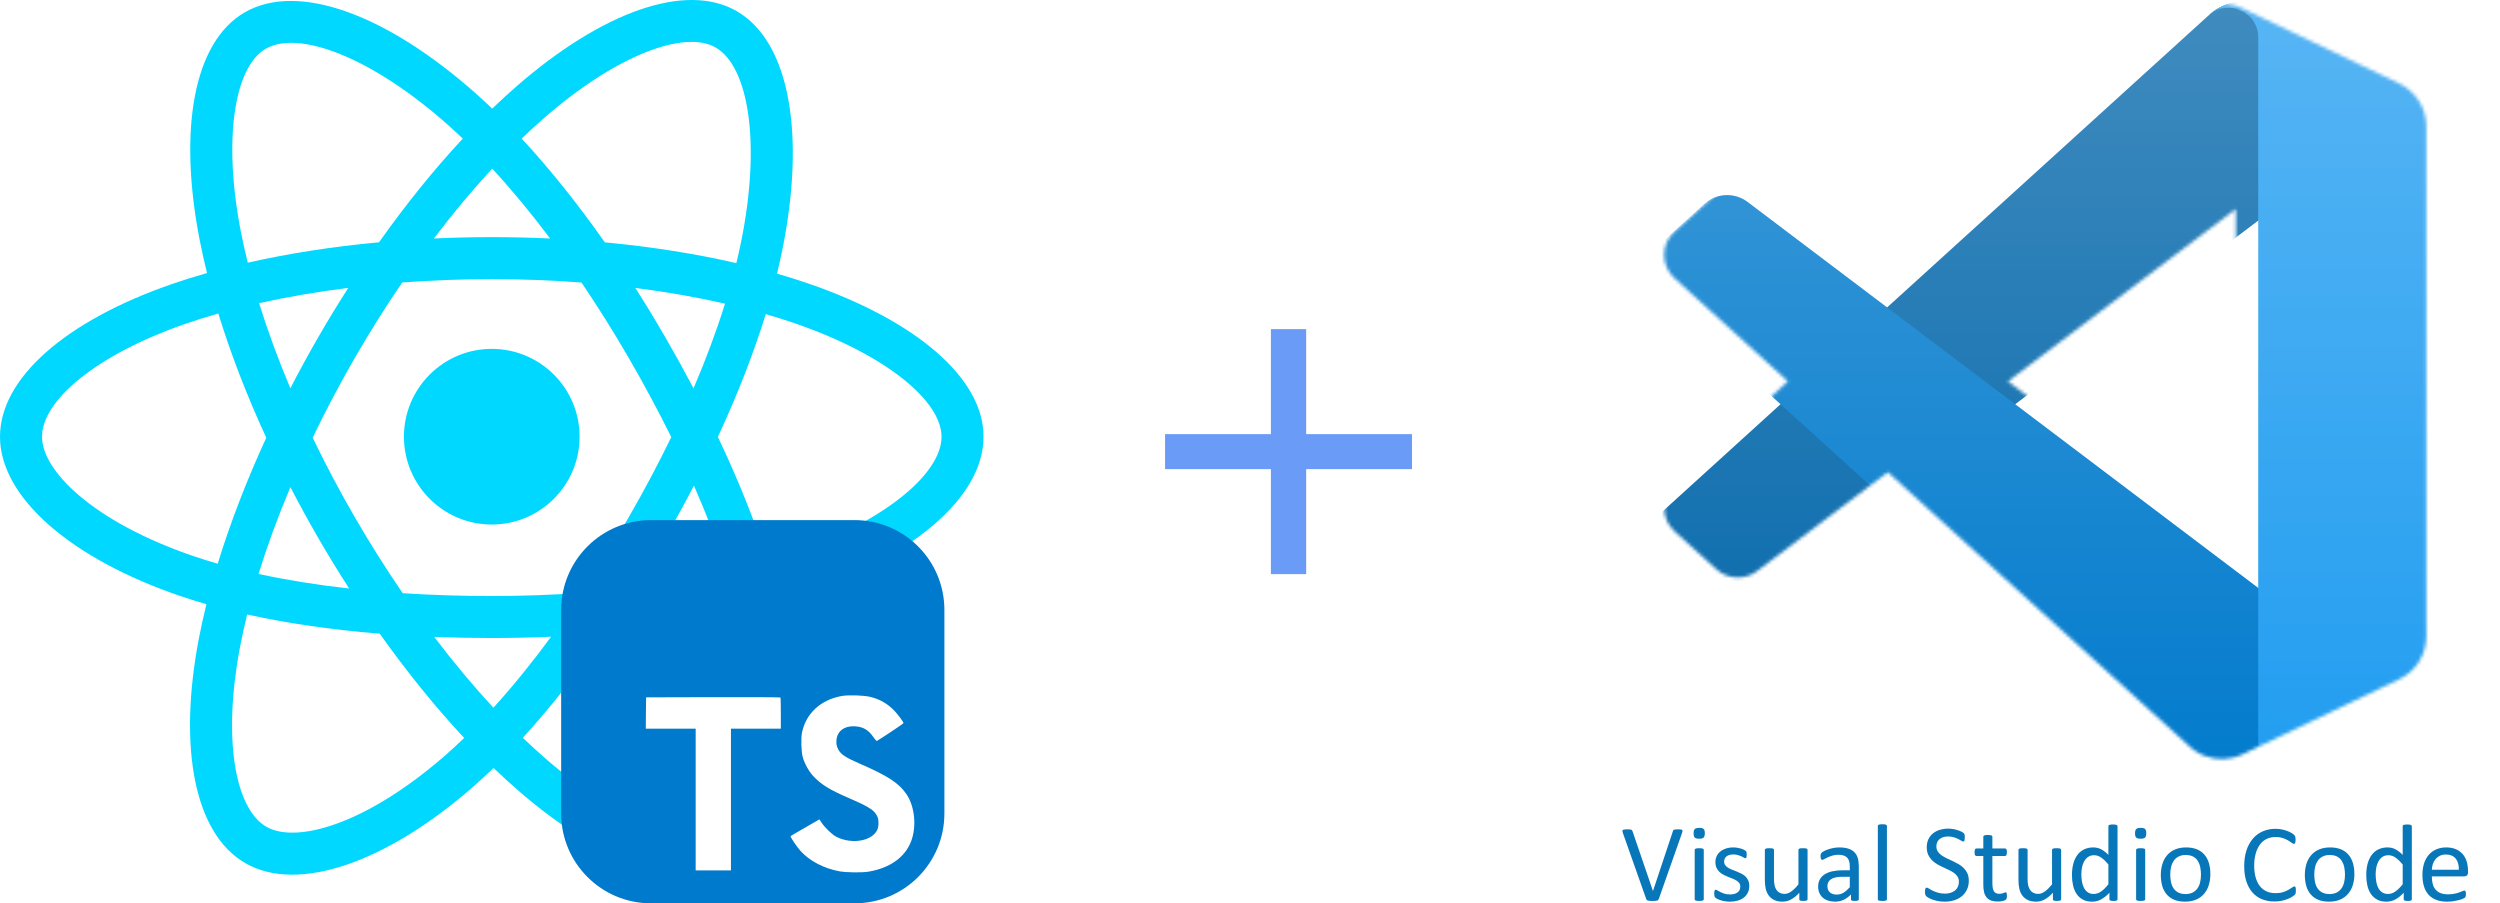 <svg width="750" height="271" viewBox="0 0 750 271" fill="none" xmlns="http://www.w3.org/2000/svg">
    <title>Powered by React, Typescript, and VSCode</title>
    <g clip-path="url(#clip0_720_35)">
        <path
            d="M242.599 85.088C239.459 84.01 236.292 83.012 233.102 82.094C233.637 79.905 234.131 77.741 234.569 75.616C241.759 40.715 237.058 12.598 221.004 3.34C205.611 -5.535 180.438 3.719 155.014 25.845C152.509 28.03 150.059 30.277 147.667 32.586C146.065 31.051 144.436 29.545 142.779 28.071C116.133 4.413 89.426 -5.558 73.389 3.726C58.01 12.629 53.456 39.061 59.929 72.137C60.573 75.413 61.3 78.672 62.11 81.911C58.329 82.985 54.681 84.129 51.19 85.346C19.951 96.238 0.001 113.306 0.001 131.011C0.001 149.297 21.418 167.638 53.955 178.759C56.593 179.657 59.253 180.489 61.932 181.254C61.062 184.743 60.289 188.255 59.615 191.787C53.444 224.289 58.264 250.097 73.601 258.943C89.442 268.078 116.03 258.689 141.918 236.058C144.017 234.218 146.07 232.326 148.075 230.384C150.665 232.884 153.325 235.31 156.051 237.661C181.128 259.24 205.895 267.954 221.217 259.083C237.043 249.921 242.187 222.197 235.509 188.467C234.983 185.825 234.393 183.195 233.74 180.581C235.607 180.028 237.44 179.459 239.226 178.866C273.052 167.66 295.061 149.541 295.061 131.011C295.061 113.242 274.466 96.058 242.599 85.088ZM235.263 166.902C233.649 167.436 231.994 167.951 230.307 168.453C226.572 156.631 221.533 144.061 215.366 131.072C221.251 118.394 226.096 105.984 229.726 94.239C232.744 95.113 235.673 96.034 238.497 97.005C265.801 106.406 282.456 120.302 282.456 131.011C282.456 142.417 264.469 157.224 235.263 166.902ZM223.144 190.915C226.097 205.83 226.518 219.315 224.562 229.857C222.806 239.33 219.272 245.645 214.901 248.175C205.603 253.558 185.718 246.562 164.272 228.107C161.737 225.921 159.263 223.664 156.853 221.341C165.167 212.248 173.476 201.678 181.586 189.938C195.85 188.672 209.326 186.602 221.547 183.777C222.136 186.144 222.668 188.524 223.144 190.915ZM100.593 247.245C91.508 250.453 84.272 250.545 79.898 248.023C70.591 242.656 66.722 221.933 72 194.138C72.627 190.853 73.346 187.587 74.154 184.342C86.24 187.016 99.618 188.939 113.916 190.098C122.081 201.586 130.629 212.145 139.245 221.391C137.414 223.162 135.54 224.889 133.624 226.568C122.175 236.575 110.703 243.674 100.593 247.245ZM58.033 166.832C43.645 161.914 31.763 155.523 23.619 148.549C16.3 142.282 12.606 136.059 12.606 131.011C12.606 120.267 28.624 106.563 55.339 97.249C58.582 96.119 61.975 95.053 65.496 94.052C69.189 106.062 74.032 118.62 79.877 131.318C73.956 144.203 69.043 156.961 65.315 169.113C62.869 168.412 60.441 167.652 58.033 166.832ZM72.3 69.716C66.754 41.377 70.437 20 79.705 14.635C89.576 8.921 111.403 17.068 134.41 37.497C135.91 38.832 137.386 40.194 138.837 41.583C130.264 50.788 121.794 61.269 113.701 72.688C99.824 73.975 86.541 76.04 74.328 78.807C73.576 75.795 72.899 72.763 72.3 69.716ZM199.575 101.145C196.691 96.163 193.699 91.243 190.603 86.389C200.017 87.58 209.037 89.16 217.507 91.091C214.965 99.243 211.795 107.764 208.064 116.5C205.337 111.326 202.507 106.207 199.575 101.145ZM147.672 50.592C153.486 56.891 159.309 63.923 165.036 71.553C153.418 71.004 141.781 71.002 130.162 71.546C135.895 63.986 141.768 56.964 147.672 50.592ZM95.436 101.231C92.541 106.251 89.764 111.339 87.107 116.489C83.437 107.783 80.296 99.223 77.732 90.957C86.15 89.073 95.127 87.534 104.482 86.365C101.351 91.248 98.335 96.206 95.436 101.231ZM104.75 176.554C95.086 175.475 85.974 174.015 77.558 172.182C80.162 163.769 83.372 155.026 87.122 146.134C89.79 151.288 92.579 156.378 95.486 161.401C98.476 166.565 101.572 171.622 104.75 176.554ZM148.021 212.319C142.046 205.873 136.087 198.742 130.267 191.073C135.917 191.294 141.677 191.407 147.531 191.407C153.545 191.407 159.49 191.273 165.341 191.012C159.596 198.82 153.795 205.961 148.021 212.319ZM208.183 145.68C212.127 154.67 215.451 163.366 218.09 171.636C209.536 173.588 200.299 175.161 190.567 176.328C193.685 171.384 196.705 166.379 199.625 161.315C202.593 156.167 205.447 150.954 208.183 145.68ZM188.707 155.017C184.237 162.781 179.516 170.398 174.552 177.855C165.559 178.492 156.546 178.809 147.531 178.804C138.348 178.804 129.417 178.518 120.816 177.96C115.722 170.52 110.911 162.89 106.394 155.086C101.898 147.324 97.7 139.393 93.805 131.312C97.69 123.229 101.876 115.295 106.357 107.526L106.356 107.527C110.835 99.757 115.607 92.159 120.663 84.751C129.437 84.087 138.436 83.742 147.53 83.742C156.665 83.742 165.676 84.091 174.448 84.759C179.453 92.156 184.195 99.728 188.665 107.459C193.161 115.211 197.403 123.106 201.385 131.133C197.444 139.242 193.215 147.209 188.707 155.017ZM214.709 14.259C224.589 19.958 228.431 42.937 222.223 73.071C221.827 74.993 221.382 76.952 220.898 78.938C208.655 76.112 195.363 74.01 181.445 72.704C173.338 61.159 164.937 50.663 156.503 41.576C158.714 39.445 160.977 37.37 163.29 35.352C185.074 16.395 205.433 8.91 214.709 14.259ZM147.531 104.663C162.082 104.663 173.879 116.46 173.879 131.011C173.879 145.562 162.082 157.359 147.531 157.359C132.979 157.359 121.183 145.562 121.183 131.011C121.183 116.46 132.979 104.663 147.531 104.663Z"
            fill="#00D8FF" />
    </g>
    <g clip-path="url(#clip1_720_35)">
        <path
            d="M256.372 156.03H195.295C180.413 156.03 168.349 168.094 168.349 182.976V244.054C168.349 258.936 180.413 271 195.295 271H256.372C271.254 271 283.318 258.936 283.318 244.054V182.976C283.318 168.094 271.254 156.03 256.372 156.03Z"
            fill="#007ACC" />
        <path
            d="M193.773 213.896L193.736 218.605H208.7V261.125H219.285V218.605H234.249V213.988C234.249 211.433 234.195 209.298 234.122 209.243C234.067 209.17 224.961 209.133 213.92 209.152L193.828 209.206L193.773 213.896ZM261.118 209.073C264.037 209.803 266.264 211.099 268.308 213.215C269.366 214.347 270.936 216.409 271.064 216.902C271.1 217.048 266.1 220.406 263.071 222.285C262.961 222.358 262.523 221.884 262.03 221.154C260.552 219 259.001 218.069 256.628 217.906C253.143 217.668 250.898 219.493 250.917 222.541C250.917 223.435 251.044 223.964 251.409 224.694C252.175 226.282 253.599 227.231 258.07 229.165C266.3 232.706 269.822 235.041 272.013 238.363C274.458 242.067 275.005 247.98 273.345 252.378C271.52 257.159 266.994 260.408 260.625 261.484C258.654 261.831 253.982 261.776 251.865 261.393C247.248 260.572 242.869 258.291 240.168 255.298C239.109 254.13 237.047 251.082 237.175 250.863C237.229 250.79 237.704 250.499 238.233 250.188C238.744 249.896 240.679 248.783 242.504 247.724L245.807 245.808L246.5 246.83C247.467 248.308 249.584 250.334 250.862 251.009C254.53 252.944 259.567 252.67 262.048 250.444C263.107 249.476 263.545 248.473 263.545 246.995C263.545 245.662 263.38 245.078 262.687 244.075C261.793 242.797 259.968 241.72 254.785 239.476C248.854 236.921 246.299 235.333 243.964 232.815C242.613 231.355 241.335 229.019 240.806 227.066C240.368 225.442 240.259 221.373 240.606 219.73C241.828 214 246.153 210.004 252.394 208.817C254.42 208.434 259.128 208.58 261.118 209.073Z"
            fill="white" />
    </g>
    <path
        d="M423.603 140.74H391.853V172.24H381.27V140.74H349.52V130.24H381.27V98.74H391.853V130.24H423.603V140.74Z"
        fill="#699BF7" />
    <g clip-path="url(#clip2_720_35)">
        <path fill-rule="evenodd" clip-rule="evenodd"
            d="M552.599 263.037C551.858 263.037 551.208 263.096 550.66 263.221C550.105 263.343 549.646 263.537 549.284 263.782C548.947 264.005 548.67 264.309 548.481 264.67C548.307 265.043 548.22 265.45 548.227 265.861C548.227 266.627 548.475 267.243 548.96 267.697C549.457 268.148 550.141 268.372 551.022 268.372C551.721 268.378 552.407 268.192 553.008 267.838C553.622 267.469 554.257 266.916 554.934 266.172V263.037H552.599ZM628.223 256.563C627.526 256.563 626.936 256.732 626.451 257.065C625.961 257.401 625.557 257.846 625.272 258.365C624.958 258.935 624.734 259.549 624.609 260.187C624.474 260.871 624.406 261.566 624.406 262.263C624.406 263.001 624.459 263.729 624.584 264.45C624.696 265.161 624.899 265.792 625.183 266.345C625.464 266.901 625.852 267.349 626.32 267.68C626.794 268.013 627.385 268.182 628.109 268.182C628.469 268.182 628.814 268.127 629.146 268.034C629.516 267.922 629.867 267.756 630.188 267.541C630.583 267.276 630.953 266.976 631.293 266.644C631.729 266.218 632.14 265.762 632.517 265.281V259.365C631.776 258.453 631.06 257.757 630.372 257.283C629.748 256.827 628.997 256.574 628.223 256.563ZM655.723 256.5C654.91 256.5 654.216 256.644 653.634 256.932C653.059 257.207 652.563 257.62 652.19 258.135C651.801 258.697 651.516 259.325 651.349 259.987C651.159 260.753 651.07 261.539 651.08 262.326C651.08 263.142 651.146 263.898 651.298 264.609C651.446 265.326 651.705 265.952 652.048 266.477C652.399 267.013 652.867 267.435 653.458 267.743C654.048 268.055 654.779 268.216 655.662 268.216C656.454 268.216 657.15 268.068 657.741 267.785C658.334 267.496 658.808 267.1 659.187 266.583C659.588 266.031 659.873 265.404 660.023 264.739C660.206 263.969 660.295 263.179 660.288 262.387C660.288 261.586 660.22 260.831 660.061 260.12C659.929 259.455 659.678 258.819 659.32 258.242C658.972 257.706 658.492 257.268 657.925 256.968C657.339 256.66 656.606 256.5 655.723 256.5ZM642.194 254.465C642.465 254.465 642.696 254.473 642.872 254.492C643.013 254.51 643.152 254.546 643.285 254.597C643.369 254.631 643.443 254.684 643.496 254.754C643.54 254.819 643.562 254.896 643.56 254.975V269.781C643.563 269.858 643.54 269.934 643.496 269.998C643.441 270.068 643.368 270.122 643.285 270.156C643.151 270.204 643.013 270.237 642.872 270.253C642.427 270.295 641.978 270.295 641.532 270.253C641.388 270.237 641.247 270.206 641.11 270.158C641.025 270.129 640.951 270.074 640.899 270C640.858 269.934 640.836 269.858 640.835 269.781V254.973C640.839 254.896 640.861 254.821 640.899 254.754C640.933 254.694 641.004 254.642 641.11 254.597C641.247 254.545 641.389 254.51 641.534 254.492C641.71 254.471 641.93 254.465 642.194 254.465ZM606.905 254.465C607.168 254.465 607.388 254.473 607.561 254.492C607.708 254.495 607.852 254.528 607.985 254.589C608.072 254.622 608.15 254.675 608.211 254.745C608.257 254.813 608.28 254.893 608.279 254.975V263.59C608.279 264.459 608.338 265.151 608.463 265.672C608.574 266.147 608.771 266.599 609.043 267.005C609.297 267.372 609.626 267.657 610.022 267.859C610.42 268.057 610.887 268.165 611.415 268.165C612.092 268.165 612.772 267.929 613.451 267.444C614.129 266.96 614.845 266.252 615.611 265.317V254.973C615.61 254.894 615.628 254.817 615.664 254.747C615.722 254.676 615.798 254.622 615.884 254.591C616.017 254.531 616.161 254.496 616.307 254.49C616.473 254.475 616.703 254.467 616.977 254.467C617.241 254.467 617.463 254.473 617.637 254.492C617.781 254.493 617.922 254.525 618.052 254.587C618.137 254.623 618.211 254.678 618.272 254.745C618.323 254.811 618.348 254.892 618.342 254.975V269.781C618.344 269.857 618.326 269.932 618.289 269.998C618.239 270.07 618.168 270.125 618.086 270.156C617.963 270.201 617.835 270.233 617.705 270.251C617.303 270.297 616.896 270.297 616.494 270.251C616.363 270.238 616.235 270.207 616.113 270.158C616.033 270.127 615.964 270.072 615.918 270C615.884 269.932 615.87 269.856 615.876 269.781V267.819C615.02 268.753 614.182 269.426 613.365 269.859C612.592 270.273 611.731 270.493 610.854 270.5C609.865 270.5 609.024 270.331 608.349 270.009C607.698 269.703 607.135 269.242 606.708 268.665C606.273 268.075 605.967 267.401 605.81 266.686C605.612 265.79 605.521 264.874 605.539 263.957V254.975C605.539 254.884 605.554 254.806 605.597 254.743C605.653 254.67 605.731 254.615 605.819 254.587C605.954 254.526 606.1 254.492 606.249 254.488C606.427 254.473 606.638 254.465 606.905 254.465ZM530.828 254.465C531.095 254.465 531.315 254.473 531.491 254.492C531.637 254.495 531.781 254.528 531.914 254.589C531.999 254.625 532.071 254.678 532.132 254.745C532.177 254.813 532.2 254.893 532.196 254.975V263.59C532.196 264.459 532.257 265.151 532.391 265.672C532.511 266.197 532.706 266.638 532.962 267.005C533.227 267.372 533.555 267.657 533.949 267.859C534.347 268.057 534.806 268.165 535.331 268.165C536.02 268.165 536.699 267.929 537.379 267.444C538.048 266.96 538.772 266.252 539.53 265.317V254.973C539.53 254.889 539.547 254.808 539.589 254.747C539.645 254.674 539.723 254.619 539.811 254.591C539.944 254.528 540.088 254.494 540.235 254.49C540.457 254.469 540.679 254.462 540.904 254.467C541.16 254.467 541.378 254.473 541.558 254.492C541.701 254.494 541.842 254.526 541.971 254.587C542.056 254.626 542.133 254.679 542.2 254.745C542.245 254.813 542.269 254.893 542.267 254.975V269.781C542.271 269.858 542.25 269.934 542.208 269.998C542.158 270.07 542.087 270.125 542.005 270.156C541.881 270.203 541.753 270.235 541.622 270.251C541.219 270.299 540.813 270.299 540.411 270.251C540.28 270.236 540.152 270.205 540.029 270.158C539.934 270.112 539.873 270.059 539.85 270C539.811 269.933 539.791 269.858 539.792 269.781V267.819C538.95 268.753 538.109 269.426 537.281 269.859C536.515 270.274 535.651 270.494 534.777 270.5C533.784 270.5 532.954 270.331 532.272 270.009C531.621 269.701 531.056 269.24 530.625 268.665C530.197 268.071 529.892 267.399 529.727 266.686C529.533 265.79 529.442 264.874 529.456 263.957V254.975C529.456 254.884 529.473 254.806 529.516 254.743C529.573 254.672 529.649 254.618 529.736 254.587C529.872 254.526 530.019 254.492 530.168 254.488C530.343 254.473 530.564 254.467 530.83 254.467L530.828 254.465ZM509.762 254.465C509.989 254.462 510.216 254.471 510.442 254.492C510.581 254.51 510.718 254.545 510.848 254.597C510.934 254.628 511.01 254.682 511.066 254.754C511.11 254.819 511.132 254.896 511.13 254.975V269.781C511.132 269.858 511.11 269.934 511.066 269.998C511.01 270.07 510.934 270.125 510.848 270.156C510.717 270.204 510.581 270.237 510.442 270.253C509.997 270.295 509.548 270.295 509.104 270.253C508.959 270.237 508.817 270.206 508.68 270.158C508.595 270.129 508.521 270.074 508.469 270C508.424 269.936 508.402 269.859 508.405 269.781V254.973C508.405 254.895 508.426 254.819 508.469 254.754C508.521 254.681 508.595 254.626 508.68 254.597C508.817 254.545 508.959 254.51 509.104 254.492C509.277 254.471 509.502 254.465 509.764 254.465H509.762ZM655.827 254.228C657.055 254.228 658.12 254.41 659.028 254.772C659.902 255.107 660.68 255.65 661.293 256.355C661.903 257.044 662.35 257.882 662.659 258.873C662.96 259.858 663.11 260.972 663.11 262.21C663.11 263.412 662.951 264.526 662.632 265.539C662.343 266.503 661.858 267.397 661.207 268.165C660.556 268.913 659.741 269.502 658.825 269.886C657.872 270.297 656.771 270.498 655.52 270.498C654.294 270.498 653.229 270.314 652.321 269.956C651.447 269.621 650.67 269.077 650.055 268.374C649.426 267.645 648.962 266.788 648.696 265.864C648.384 264.773 648.232 263.643 648.247 262.51C648.247 261.297 648.406 260.191 648.724 259.173C649.007 258.211 649.491 257.319 650.144 256.557C650.789 255.808 651.601 255.22 652.516 254.842C653.458 254.431 654.569 254.228 655.831 254.228H655.827ZM551.778 254.228C552.847 254.228 553.755 254.353 554.503 254.597C555.254 254.834 555.86 255.186 556.319 255.661C556.776 256.125 557.113 256.694 557.323 257.39C557.534 258.082 557.64 258.89 557.64 259.812V269.795C557.64 269.93 557.598 270.025 557.509 270.089C557.401 270.163 557.278 270.213 557.149 270.236C556.924 270.278 556.696 270.296 556.467 270.289C556.237 270.294 556.008 270.276 555.781 270.236C555.648 270.218 555.52 270.168 555.411 270.089C555.333 270.025 555.299 269.93 555.299 269.795V268.313C554.679 268.982 553.94 269.531 553.118 269.93C552.33 270.308 551.466 270.502 550.592 270.5C549.807 270.5 549.104 270.403 548.466 270.192C547.874 270.012 547.325 269.713 546.853 269.315C546.402 268.93 546.046 268.445 545.816 267.899C545.56 267.297 545.433 266.648 545.443 265.994C545.443 265.163 545.61 264.433 545.955 263.826C546.303 263.197 546.807 262.67 547.416 262.29C548.139 261.851 548.934 261.542 549.764 261.377C550.79 261.166 551.836 261.066 552.883 261.077H554.937V259.928C554.937 259.356 554.873 258.846 554.75 258.409C554.645 258.005 554.445 257.631 554.168 257.319C553.877 257.018 553.517 256.793 553.12 256.66C552.607 256.496 552.071 256.419 551.532 256.43C550.865 256.43 550.255 256.521 549.728 256.679C549.245 256.817 548.773 256.993 548.318 257.207C547.92 257.388 547.584 257.565 547.31 257.721C547.048 257.89 546.845 257.968 546.713 257.968C546.631 257.969 546.55 257.944 546.483 257.896C546.409 257.848 546.349 257.782 546.307 257.705C546.248 257.599 546.212 257.483 546.201 257.363C546.175 257.214 546.163 257.063 546.165 256.911C546.165 256.644 546.182 256.422 546.229 256.266C546.276 256.092 546.37 255.934 546.5 255.808C546.65 255.667 546.904 255.5 547.266 255.308C547.639 255.114 548.049 254.939 548.53 254.781C549.036 254.615 549.552 254.483 550.076 254.386C550.637 254.281 551.207 254.228 551.778 254.228ZM520.041 254.228C520.437 254.228 520.835 254.262 521.229 254.334C521.627 254.395 521.978 254.481 522.306 254.578C522.78 254.708 523.227 254.918 523.628 255.201C523.719 255.264 523.801 255.342 523.867 255.433C523.903 255.505 523.929 255.581 523.945 255.661C523.966 255.739 523.981 255.836 523.998 255.956C524.019 256.268 524.019 256.58 523.998 256.89C523.988 257.006 523.957 257.118 523.909 257.224C523.875 257.31 523.831 257.38 523.767 257.416C523.716 257.453 523.655 257.475 523.592 257.479C523.486 257.479 523.346 257.416 523.164 257.293C522.934 257.145 522.693 257.015 522.442 256.905C522.1 256.753 521.749 256.624 521.39 256.519C520.94 256.392 520.474 256.33 520.007 256.338C519.595 256.331 519.185 256.383 518.788 256.494C518.469 256.582 518.173 256.736 517.918 256.945C517.697 257.126 517.522 257.356 517.405 257.616C517.291 257.888 517.234 258.181 517.238 258.477C517.238 258.898 517.344 259.259 517.566 259.55C517.784 259.848 518.074 260.103 518.428 260.32C518.773 260.531 519.177 260.734 519.626 260.911L521.011 261.455C521.477 261.638 521.936 261.849 522.393 262.079C522.853 262.307 523.259 262.59 523.613 262.91C523.964 263.248 524.244 263.64 524.455 264.098C524.667 264.562 524.784 265.111 524.784 265.75C524.784 266.505 524.642 267.182 524.36 267.768C524.082 268.354 523.672 268.868 523.162 269.27C522.61 269.692 521.982 270.002 521.311 270.184C520.543 270.402 519.747 270.509 518.949 270.5C518.43 270.5 517.918 270.456 517.441 270.376C517.005 270.307 516.575 270.202 516.156 270.061C515.821 269.958 515.496 269.826 515.184 269.667C514.978 269.57 514.785 269.446 514.613 269.298C514.479 269.175 514.386 269.016 514.346 268.84C514.254 268.401 514.236 267.95 514.293 267.505C514.312 267.387 514.343 267.272 514.384 267.161C514.408 267.086 514.454 267.02 514.515 266.971C514.579 266.935 514.651 266.916 514.725 266.916C514.85 266.916 515.025 266.986 515.267 267.138C515.5 267.285 515.792 267.444 516.137 267.621C516.48 267.796 516.893 267.962 517.369 268.112C517.839 268.251 518.385 268.329 518.999 268.329C519.459 268.329 519.88 268.279 520.253 268.182C520.602 268.097 520.935 267.95 521.229 267.741C521.5 267.556 521.718 267.306 521.864 267.013C522.019 266.683 522.094 266.322 522.084 265.959C522.096 265.583 521.985 265.214 521.769 264.906C521.53 264.606 521.24 264.35 520.911 264.151C520.534 263.92 520.137 263.723 519.726 263.562C519.272 263.389 518.819 263.213 518.366 263.035C517.898 262.843 517.439 262.629 516.99 262.394C516.554 262.167 516.153 261.877 515.8 261.535C515.441 261.187 515.151 260.775 514.945 260.32C514.722 259.784 514.615 259.208 514.63 258.628C514.616 258.049 514.73 257.474 514.963 256.943C515.196 256.412 515.542 255.939 515.978 255.555C516.431 255.159 516.994 254.836 517.672 254.597C518.434 254.338 519.236 254.213 520.041 254.228ZM596.345 250.495C596.616 250.495 596.844 250.516 597.022 250.531C597.164 250.548 597.304 250.584 597.437 250.636C597.522 250.674 597.594 250.735 597.649 250.811C597.693 250.872 597.717 250.946 597.716 251.022V254.545H601.527C601.611 254.543 601.693 254.565 601.765 254.608C601.837 254.654 601.895 254.72 601.932 254.798C601.991 254.907 602.027 255.027 602.038 255.15C602.065 255.298 602.072 255.475 602.072 255.677C602.072 256.072 602.019 256.361 601.923 256.538C601.826 256.713 601.69 256.8 601.527 256.8H597.716V265.056C597.716 266.077 597.867 266.849 598.17 267.363C598.477 267.882 599.014 268.146 599.8 268.146C600.047 268.146 600.272 268.118 600.477 268.076C600.653 268.029 600.826 267.976 600.998 267.918C601.133 267.875 601.264 267.822 601.392 267.762C601.486 267.717 601.588 267.692 601.693 267.69C601.745 267.69 601.798 267.701 601.849 267.726C601.906 267.762 601.947 267.818 601.966 267.882C602.044 268.144 602.08 268.417 602.072 268.69C602.072 269.007 602.055 269.26 602.008 269.445C601.98 269.599 601.91 269.742 601.807 269.859C601.69 269.964 601.555 270.047 601.409 270.106C601.216 270.187 601.016 270.252 600.812 270.297C600.572 270.345 600.331 270.386 600.09 270.422C599.838 270.449 599.585 270.464 599.332 270.464C598.658 270.48 597.986 270.38 597.346 270.169C596.824 269.982 596.361 269.664 595.999 269.245C595.624 268.79 595.361 268.254 595.231 267.68C595.061 266.949 594.98 266.2 594.992 265.45V256.802H592.917C592.747 256.802 592.614 256.713 592.517 256.538C592.411 256.361 592.368 256.072 592.368 255.675C592.368 255.475 592.377 255.298 592.404 255.15C592.431 255.03 592.469 254.913 592.517 254.8C592.551 254.719 592.61 254.651 592.686 254.606C592.757 254.563 592.84 254.541 592.923 254.543H594.996V251.022C594.996 250.944 595.011 250.872 595.047 250.813C595.102 250.734 595.178 250.672 595.267 250.634C595.401 250.581 595.541 250.545 595.684 250.528C595.902 250.507 596.122 250.495 596.345 250.495ZM488.241 248.801C488.548 248.801 488.787 248.809 488.973 248.828C489.117 248.839 489.258 248.868 489.395 248.913C489.482 248.952 489.558 249.013 489.615 249.09C489.672 249.176 489.719 249.268 489.755 249.364L495.882 267.279H495.901L501.857 249.398C501.883 249.294 501.921 249.194 501.969 249.098C502.024 249.013 502.106 248.95 502.202 248.917C502.353 248.869 502.509 248.838 502.667 248.826C503.203 248.784 503.741 248.792 504.272 248.845C504.467 248.873 504.598 248.923 504.668 249.003C504.749 249.083 504.774 249.189 504.759 249.337C504.727 249.539 504.675 249.737 504.6 249.927L497.637 269.692C497.599 269.804 497.536 269.907 497.453 269.992C497.36 270.078 497.247 270.141 497.125 270.175C496.952 270.225 496.775 270.255 496.595 270.264C496.332 270.282 496.068 270.291 495.804 270.289C495.554 270.289 495.344 270.281 495.16 270.281C494.89 270.273 494.621 270.236 494.36 270.169C494.272 270.149 494.189 270.11 494.118 270.055C494.053 270.019 493.998 269.966 493.959 269.903C493.912 269.834 493.877 269.758 493.854 269.677L486.867 249.908C486.793 249.72 486.745 249.521 486.725 249.32C486.725 249.172 486.772 249.067 486.865 248.986C487.012 248.897 487.179 248.845 487.352 248.837C487.563 248.816 487.862 248.801 488.241 248.801ZM584.514 248.59C585.458 248.594 586.396 248.748 587.289 249.046C587.713 249.178 588.094 249.337 588.428 249.503C588.757 249.672 588.975 249.811 589.085 249.917C589.162 249.989 589.23 250.072 589.286 250.161C589.324 250.233 589.351 250.309 589.362 250.391C589.391 250.503 589.409 250.618 589.415 250.733C589.423 250.866 589.432 251.03 589.432 251.244C589.432 251.435 589.423 251.611 589.407 251.76C589.393 251.892 589.37 252.023 589.339 252.153C589.312 252.24 589.262 252.32 589.195 252.383C589.134 252.428 589.059 252.452 588.983 252.452C588.871 252.452 588.674 252.376 588.42 252.226C588.108 252.043 587.79 251.869 587.467 251.705C587.04 251.491 586.594 251.314 586.135 251.178C585.575 251.014 584.992 250.935 584.408 250.944C583.821 250.944 583.298 251.022 582.86 251.182C582.459 251.315 582.09 251.529 581.776 251.811C581.49 252.07 581.269 252.392 581.13 252.752C580.986 253.118 580.912 253.508 580.91 253.901C580.91 254.492 581.05 255.009 581.325 255.431C581.596 255.861 581.967 256.241 582.426 256.563C582.886 256.897 583.404 257.194 583.987 257.477C584.569 257.749 585.159 258.021 585.769 258.301C586.373 258.582 586.965 258.892 587.548 259.223C588.138 259.559 588.657 259.953 589.108 260.411C589.57 260.875 589.946 261.417 590.217 262.014C590.501 262.64 590.641 263.368 590.641 264.212C590.641 265.212 590.455 266.1 590.084 266.882C589.725 267.647 589.201 268.324 588.551 268.865C587.868 269.423 587.08 269.839 586.233 270.089C585.304 270.369 584.338 270.507 583.368 270.5C582.655 270.5 581.992 270.437 581.384 270.314C580.827 270.213 580.279 270.065 579.746 269.874C579.332 269.727 578.932 269.547 578.55 269.334C578.302 269.207 578.073 269.048 577.87 268.859C577.735 268.718 577.637 268.545 577.586 268.357C577.518 268.09 577.489 267.814 577.497 267.538C577.497 267.294 577.508 267.1 577.527 266.944C577.545 266.808 577.58 266.675 577.631 266.547C577.661 266.465 577.716 266.395 577.787 266.345C577.862 266.309 577.944 266.291 578.027 266.294C578.179 266.294 578.399 266.38 578.683 266.566C578.952 266.758 579.314 266.96 579.756 267.182C580.195 267.399 580.726 267.602 581.351 267.794C582.049 268 582.78 268.095 583.51 268.085C584.082 268.087 584.647 268.005 585.193 267.838C585.674 267.688 586.122 267.45 586.514 267.136C586.885 266.838 587.171 266.469 587.372 266.022C587.577 265.55 587.679 265.04 587.67 264.526C587.685 263.983 587.541 263.447 587.255 262.984C586.967 262.543 586.596 262.162 586.163 261.86C585.679 261.515 585.162 261.218 584.62 260.974L582.85 260.147C582.243 259.868 581.652 259.557 581.078 259.217C580.515 258.885 579.998 258.48 579.543 258.012C579.084 257.542 578.711 256.995 578.442 256.397C578.15 255.689 578.009 254.929 578.027 254.165C578.027 253.279 578.185 252.488 578.514 251.788C578.838 251.092 579.288 250.514 579.862 250.039C580.475 249.548 581.179 249.181 581.933 248.959C582.77 248.707 583.639 248.583 584.514 248.59ZM642.209 248.36C642.844 248.36 643.285 248.465 643.524 248.697C643.761 248.923 643.878 249.347 643.878 249.967C643.878 250.611 643.755 251.041 643.518 251.267C643.268 251.505 642.827 251.621 642.175 251.621C641.544 251.621 641.102 251.505 640.863 251.277C640.623 251.058 640.511 250.628 640.511 250.003C640.511 249.372 640.632 248.934 640.871 248.704C641.119 248.476 641.559 248.36 642.209 248.36ZM509.783 248.36C510.414 248.36 510.857 248.465 511.096 248.697C511.325 248.923 511.445 249.347 511.445 249.967C511.445 250.611 511.325 251.041 511.085 251.267C510.84 251.505 510.391 251.621 509.747 251.621C509.102 251.621 508.672 251.505 508.435 251.277C508.195 251.058 508.081 250.628 508.081 250.003C508.081 249.372 508.195 248.934 508.441 248.704C508.68 248.476 509.131 248.36 509.783 248.36ZM633.863 247.343C634.136 247.343 634.367 247.352 634.541 247.379C634.719 247.404 634.858 247.438 634.958 247.474C635.045 247.509 635.121 247.567 635.176 247.643C635.227 247.708 635.256 247.788 635.258 247.871V269.781C635.256 269.86 635.234 269.937 635.195 270.006C635.146 270.076 635.079 270.131 635 270.165C634.877 270.206 634.75 270.236 634.621 270.255C634.244 270.302 633.862 270.302 633.484 270.255C633.355 270.235 633.228 270.205 633.103 270.165C633.021 270.131 632.95 270.076 632.896 270.006C632.85 269.94 632.825 269.861 632.824 269.781V267.819C632.125 268.604 631.301 269.272 630.389 269.798C629.555 270.262 628.632 270.5 627.624 270.5C626.542 270.5 625.604 270.289 624.838 269.867C624.079 269.46 623.433 268.872 622.96 268.154C622.461 267.381 622.107 266.524 621.914 265.625C621.69 264.615 621.58 263.584 621.586 262.55C621.586 261.28 621.717 260.137 621.992 259.111C622.272 258.082 622.678 257.213 623.218 256.485C623.739 255.773 624.429 255.199 625.225 254.815C626.088 254.411 627.033 254.211 627.986 254.228C628.818 254.22 629.64 254.416 630.378 254.798C631.175 255.239 631.896 255.802 632.517 256.466V247.871C632.517 247.79 632.534 247.712 632.567 247.641C632.622 247.563 632.7 247.504 632.79 247.474C633.137 247.369 633.499 247.322 633.863 247.343ZM564.71 247.274C564.985 247.274 565.207 247.282 565.381 247.307C565.523 247.318 565.662 247.352 565.794 247.407C565.882 247.439 565.958 247.496 566.014 247.571C566.06 247.64 566.082 247.721 566.077 247.803V269.781C566.08 269.858 566.057 269.934 566.014 269.998C565.954 270.068 565.879 270.122 565.794 270.156C565.66 270.205 565.522 270.238 565.381 270.253C564.936 270.295 564.491 270.295 564.049 270.253C563.905 270.238 563.763 270.206 563.626 270.158C563.539 270.127 563.463 270.072 563.405 270C563.368 269.933 563.35 269.857 563.352 269.781V247.799C563.352 247.721 563.369 247.641 563.405 247.571C563.459 247.494 563.536 247.436 563.626 247.404C563.762 247.353 563.904 247.321 564.049 247.307C564.268 247.28 564.489 247.269 564.71 247.274ZM716.512 256.563C715.813 256.563 715.225 256.732 714.74 257.065C714.25 257.401 713.846 257.846 713.561 258.365C713.247 258.935 713.024 259.55 712.898 260.187C712.764 260.871 712.697 261.566 712.697 262.263C712.697 263.001 712.747 263.729 712.872 264.45C712.985 265.161 713.182 265.792 713.469 266.345C713.751 266.901 714.132 267.349 714.606 267.68C715.083 268.013 715.673 268.182 716.389 268.182C716.76 268.182 717.103 268.127 717.439 268.034C717.803 267.918 718.153 267.754 718.47 267.541C718.822 267.313 719.19 267.013 719.58 266.644C719.967 266.275 720.371 265.819 720.806 265.281V259.365C720.064 258.453 719.349 257.757 718.661 257.283C718.036 256.829 717.287 256.579 716.514 256.565L716.512 256.563ZM698.929 256.5C698.116 256.5 697.421 256.644 696.841 256.932C696.266 257.207 695.769 257.62 695.395 258.135C695.003 258.695 694.718 259.323 694.557 259.987C694.366 260.753 694.275 261.539 694.284 262.326C694.284 263.142 694.353 263.898 694.504 264.609C694.654 265.326 694.908 265.952 695.251 266.477C695.607 267.013 696.073 267.435 696.663 267.743C697.256 268.055 697.984 268.216 698.859 268.216C699.661 268.216 700.356 268.068 700.946 267.787C701.519 267.509 702.014 267.097 702.39 266.585C702.771 266.075 703.047 265.459 703.231 264.739C703.413 263.969 703.502 263.178 703.495 262.387C703.497 261.625 703.419 260.866 703.262 260.12C703.13 259.455 702.879 258.82 702.524 258.242C702.176 257.705 701.695 257.266 701.126 256.968C700.542 256.66 699.801 256.5 698.929 256.5ZM733.718 256.352C733.106 256.344 732.499 256.473 731.944 256.732C731.453 256.973 731.018 257.313 730.667 257.732C730.313 258.165 730.04 258.659 729.863 259.19C729.677 259.751 729.571 260.336 729.549 260.928H737.656C737.692 259.504 737.375 258.382 736.703 257.574C736.037 256.757 735.039 256.352 733.718 256.352ZM733.858 254.228C735.031 254.228 736.018 254.422 736.837 254.791C737.618 255.135 738.313 255.652 738.869 256.3C739.392 256.924 739.78 257.671 740.027 258.515C740.277 259.4 740.402 260.316 740.398 261.236V261.738C740.398 262.157 740.292 262.465 740.072 262.647C739.868 262.82 739.608 262.914 739.339 262.913H729.549C729.549 263.737 729.636 264.474 729.804 265.134C729.964 265.794 730.244 266.364 730.631 266.83C731.021 267.3 731.523 267.663 732.139 267.916C732.757 268.173 733.515 268.296 734.413 268.296C735.545 268.299 736.669 268.109 737.737 267.735C738.143 267.593 738.478 267.46 738.732 267.349C738.917 267.256 739.118 267.198 739.325 267.18C739.403 267.18 739.473 267.199 739.536 267.233C739.597 267.279 739.645 267.34 739.676 267.41C739.708 267.512 739.731 267.618 739.746 267.724C739.78 268.015 739.782 268.31 739.754 268.602C739.745 268.697 739.729 268.791 739.708 268.884C739.678 269.039 739.598 269.181 739.481 269.287C739.318 269.413 739.137 269.514 738.943 269.587C738.571 269.755 738.184 269.89 737.787 269.992C737.247 270.135 736.7 270.252 736.149 270.342C735.49 270.45 734.824 270.502 734.156 270.5C732.931 270.5 731.866 270.331 730.949 269.994C730.066 269.676 729.269 269.158 728.622 268.481C727.969 267.755 727.484 266.893 727.204 265.959C726.886 264.946 726.727 263.784 726.727 262.438C726.727 261.164 726.897 260.025 727.221 259.012C727.517 258.063 728.004 257.181 728.648 256.422C729.27 255.721 730.041 255.166 730.905 254.798C731.839 254.408 732.845 254.214 733.858 254.228ZM699.034 254.228C700.262 254.228 701.325 254.41 702.231 254.772C703.104 255.11 703.883 255.652 704.497 256.355C705.109 257.044 705.555 257.882 705.867 258.873C706.163 259.858 706.315 260.972 706.315 262.212C706.315 263.415 706.157 264.526 705.841 265.539C705.552 266.504 705.065 267.398 704.41 268.165C703.76 268.913 702.946 269.502 702.03 269.886C701.078 270.297 699.977 270.498 698.727 270.498C697.5 270.498 696.435 270.316 695.528 269.956C694.655 269.621 693.877 269.078 693.263 268.374C692.633 267.645 692.169 266.788 691.904 265.864C691.59 264.774 691.438 263.644 691.453 262.51C691.453 261.297 691.612 260.191 691.931 259.173C692.214 258.211 692.697 257.32 693.35 256.557C693.995 255.809 694.807 255.222 695.721 254.842C696.663 254.431 697.766 254.23 699.037 254.23L699.034 254.228ZM682.65 248.643C683.266 248.643 683.867 248.695 684.447 248.811C685.04 248.923 685.576 249.073 686.071 249.248C686.562 249.425 687.003 249.628 687.39 249.856C687.78 250.081 688.046 250.273 688.194 250.425C688.302 250.524 688.397 250.637 688.476 250.76C688.53 250.843 688.568 250.936 688.588 251.033C688.69 251.505 688.708 251.992 688.643 252.471C688.629 252.604 688.596 252.734 688.546 252.857C688.516 252.947 688.461 253.026 688.389 253.087C688.328 253.141 688.248 253.168 688.167 253.165C688.008 253.165 687.796 253.06 687.513 252.842C687.173 252.586 686.817 252.352 686.448 252.14C685.943 251.846 685.409 251.606 684.854 251.425C684.126 251.2 683.367 251.093 682.605 251.109C681.652 251.109 680.789 251.294 680.005 251.672C679.214 252.062 678.528 252.634 678.004 253.342C677.415 254.156 676.98 255.069 676.719 256.038C676.4 257.22 676.244 258.44 676.258 259.664C676.258 261.008 676.41 262.202 676.7 263.24C677.001 264.273 677.414 265.142 677.962 265.838C678.517 266.53 679.186 267.057 679.98 267.418C680.782 267.768 681.68 267.952 682.683 267.952C683.541 267.952 684.28 267.846 684.915 267.638C685.48 267.46 686.026 267.228 686.545 266.941C686.924 266.731 687.288 266.494 687.646 266.241C687.936 266.03 688.167 265.925 688.324 265.925C688.396 265.922 688.467 265.941 688.529 265.977C688.588 266.024 688.635 266.089 688.658 266.161C688.7 266.288 688.726 266.416 688.741 266.547C688.749 266.716 688.756 266.927 688.756 267.178C688.756 267.357 688.756 267.505 688.749 267.638C688.735 267.753 688.714 267.867 688.686 267.979C688.664 268.072 688.629 268.161 688.58 268.243C688.517 268.346 688.441 268.44 688.353 268.524C688.137 268.713 687.903 268.881 687.655 269.026C687.239 269.286 686.799 269.506 686.342 269.684C685.76 269.92 685.158 270.102 684.542 270.228C683.813 270.38 683.069 270.454 682.324 270.447C681.039 270.466 679.762 270.233 678.568 269.762C677.467 269.313 676.489 268.612 675.712 267.716C674.92 266.819 674.321 265.716 673.895 264.389C673.467 263.071 673.264 261.541 673.264 259.822C673.264 258.057 673.482 256.485 673.942 255.106C674.346 253.821 674.999 252.628 675.864 251.594C676.673 250.647 677.688 249.896 678.832 249.398C680.037 248.88 681.338 248.623 682.65 248.643ZM722.156 247.343C722.382 247.339 722.608 247.351 722.832 247.379C722.972 247.398 723.11 247.43 723.245 247.476C723.331 247.512 723.406 247.568 723.465 247.641C723.516 247.707 723.545 247.789 723.545 247.873V269.781C723.543 269.86 723.522 269.937 723.484 270.006C723.433 270.078 723.363 270.133 723.281 270.165C723.16 270.207 723.036 270.238 722.91 270.255C722.533 270.302 722.152 270.302 721.775 270.255C721.646 270.235 721.519 270.205 721.394 270.165C721.311 270.131 721.238 270.076 721.182 270.006C721.138 269.939 721.114 269.861 721.115 269.781V267.819C720.411 268.601 719.59 269.268 718.68 269.798C717.834 270.265 716.88 270.507 715.913 270.5C714.829 270.5 713.895 270.289 713.126 269.867C712.369 269.46 711.724 268.871 711.251 268.154C710.75 267.381 710.394 266.525 710.201 265.625C709.978 264.615 709.869 263.584 709.877 262.55C709.877 261.28 710.008 260.137 710.281 259.111C710.565 258.082 710.969 257.213 711.507 256.485C712.03 255.772 712.718 255.199 713.516 254.815C714.379 254.412 715.322 254.211 716.275 254.228C717.147 254.228 717.939 254.422 718.661 254.798C719.46 255.238 720.184 255.802 720.806 256.468V247.871C720.806 247.791 720.823 247.713 720.856 247.641C720.89 247.569 720.971 247.518 721.079 247.476C721.217 247.433 721.359 247.401 721.502 247.379C721.678 247.352 721.89 247.343 722.156 247.343Z"
            fill="#0877B9" />
        <mask id="mask0_720_35" style="mask-type:alpha" maskUnits="userSpaceOnUse" x="499" y="1"
            width="229" height="227">
            <path fill-rule="evenodd" clip-rule="evenodd"
                d="M661.378 226.758C664.977 228.154 669.085 228.066 672.72 226.323L719.798 203.753C722.222 202.59 724.268 200.769 725.699 198.499C727.131 196.229 727.89 193.603 727.89 190.922V37.891C727.89 35.21 727.131 32.584 725.699 30.314C724.268 28.044 722.222 26.223 719.798 25.059L672.72 2.489C670.06 1.215 667.068 0.795 664.159 1.289C661.249 1.783 658.565 3.166 656.479 5.246L566.355 87.164L527.102 57.474C525.331 56.135 523.145 55.455 520.923 55.554C518.702 55.652 516.585 56.523 514.941 58.014L502.35 69.426C501.369 70.315 500.586 71.398 500.049 72.606C499.513 73.814 499.235 75.121 499.234 76.442C499.233 77.763 499.509 79.069 500.044 80.278C500.578 81.487 501.36 82.571 502.339 83.462L536.384 114.406L502.339 145.351C501.36 146.241 500.578 147.326 500.043 148.535C499.508 149.744 499.232 151.051 499.233 152.372C499.234 153.693 499.512 155 500.049 156.208C500.585 157.416 501.369 158.499 502.35 159.389L514.941 170.8C516.585 172.291 518.702 173.161 520.923 173.259C523.144 173.357 525.329 172.678 527.1 171.338L566.355 141.649L656.477 223.566C657.871 224.957 659.54 226.044 661.378 226.758ZM670.759 62.691L602.379 114.406L670.759 166.122V62.691Z"
                fill="white" />
        </mask>
        <g mask="url(#mask0_720_35)">
            <path
                d="M729.766 26.086L679.555 1.998C676.719 0.638 673.529 0.189 670.427 0.715C667.324 1.241 664.462 2.714 662.237 4.931L497.865 154.247C496.82 155.195 495.986 156.351 495.416 157.64C494.845 158.928 494.551 160.321 494.552 161.729C494.553 163.138 494.85 164.53 495.422 165.818C495.994 167.106 496.83 168.26 497.876 169.207L511.301 181.369C513.056 182.959 515.313 183.886 517.682 183.991C520.051 184.096 522.382 183.371 524.271 181.943L722.211 32.335C728.852 27.315 738.389 32.034 738.389 40.338V39.758C738.39 36.901 737.58 34.103 736.055 31.684C734.529 29.265 732.349 27.325 729.766 26.086Z"
                fill="#0065A9" />
            <g filter="url(#filter0_d_720_35)">
                <path
                    d="M729.766 216.45L679.555 240.536C676.719 241.896 673.529 242.345 670.427 241.819C667.324 241.294 664.462 239.821 662.237 237.604L497.865 88.289C496.82 87.34 495.986 86.185 495.416 84.896C494.845 83.608 494.551 82.215 494.552 80.806C494.553 79.398 494.85 78.005 495.422 76.718C495.994 75.43 496.83 74.276 497.876 73.328L511.301 61.166C513.056 59.577 515.313 58.65 517.682 58.545C520.051 58.44 522.382 59.165 524.271 60.593L722.211 210.201C728.852 215.221 738.389 210.502 738.389 202.198V202.778C738.39 205.634 737.58 208.433 736.055 210.852C734.529 213.27 732.349 215.211 729.766 216.45Z"
                    fill="#007ACC" />
            </g>
            <g filter="url(#filter1_d_720_35)">
                <path
                    d="M679.557 240.54C676.721 241.9 673.53 242.348 670.427 241.822C667.324 241.296 664.462 239.822 662.237 237.604C667.855 243.204 677.467 239.239 677.467 231.319V11.217C677.467 3.297 667.855 -0.668 662.237 4.932C664.462 2.714 667.324 1.24 670.427 0.714C673.53 0.187 676.72 0.634 679.557 1.993L729.759 26.047C732.344 27.286 734.525 29.226 736.052 31.646C737.579 34.065 738.389 36.865 738.389 39.722V202.814C738.389 205.671 737.579 208.471 736.052 210.89C734.525 213.31 732.344 215.25 729.759 216.488L679.557 240.54Z"
                    fill="#1F9CF0" />
            </g>
            <path opacity="0.25" fill-rule="evenodd" clip-rule="evenodd"
                d="M667.359 241.003C669.298 241.757 671.371 242.105 673.451 242.026C675.53 241.947 677.571 241.442 679.446 240.542L729.617 216.488C732.2 215.249 734.38 213.308 735.906 210.889C737.432 208.47 738.241 205.671 738.241 202.814V39.722C738.241 36.865 737.432 34.066 735.907 31.647C734.381 29.227 732.201 27.287 729.617 26.047L679.446 1.993C676.611 0.634 673.422 0.187 670.321 0.714C667.219 1.24 664.359 2.714 662.135 4.932L566.088 92.234L524.253 60.593C522.366 59.165 520.036 58.441 517.668 58.546C515.301 58.651 513.045 59.579 511.292 61.169L497.874 73.331C496.829 74.278 495.994 75.433 495.422 76.72C494.85 78.007 494.555 79.4 494.554 80.807C494.552 82.215 494.846 83.608 495.416 84.896C495.986 86.184 496.819 87.34 497.863 88.289L534.145 121.268L497.863 154.247C496.819 155.196 495.985 156.352 495.415 157.64C494.845 158.929 494.551 160.322 494.552 161.73C494.553 163.138 494.849 164.53 495.421 165.818C495.993 167.105 496.829 168.26 497.874 169.208L511.292 181.369C513.045 182.958 515.301 183.885 517.668 183.99C520.035 184.094 522.364 183.37 524.251 181.943L566.088 150.301L662.135 237.604C663.62 239.086 665.4 240.244 667.359 241.003ZM677.355 66.15L604.481 121.268L677.359 176.383V66.153L677.355 66.15Z"
                fill="url(#paint0_linear_720_35)" />
        </g>
    </g>
    <defs>
        <filter id="filter0_d_720_35" x="485.67" y="49.653" width="261.601" height="201.262"
            filterUnits="userSpaceOnUse" color-interpolation-filters="sRGB">
            <feFlood flood-opacity="0" result="BackgroundImageFix" />
            <feColorMatrix in="SourceAlpha" type="matrix"
                values="0 0 0 0 0 0 0 0 0 0 0 0 0 0 0 0 0 0 127 0" result="hardAlpha" />
            <feOffset />
            <feGaussianBlur stdDeviation="4.441" />
            <feColorMatrix type="matrix" values="0 0 0 0 0 0 0 0 0 0 0 0 0 0 0 0 0 0 0.25 0" />
            <feBlend mode="overlay" in2="BackgroundImageFix" result="effect1_dropShadow_720_35" />
            <feBlend mode="normal" in="SourceGraphic" in2="effect1_dropShadow_720_35" result="shape" />
        </filter>
        <filter id="filter1_d_720_35" x="653.355" y="-8.383" width="93.916" height="259.301"
            filterUnits="userSpaceOnUse" color-interpolation-filters="sRGB">
            <feFlood flood-opacity="0" result="BackgroundImageFix" />
            <feColorMatrix in="SourceAlpha" type="matrix"
                values="0 0 0 0 0 0 0 0 0 0 0 0 0 0 0 0 0 0 127 0" result="hardAlpha" />
            <feOffset />
            <feGaussianBlur stdDeviation="4.441" />
            <feColorMatrix type="matrix" values="0 0 0 0 0 0 0 0 0 0 0 0 0 0 0 0 0 0 0.25 0" />
            <feBlend mode="overlay" in2="BackgroundImageFix" result="effect1_dropShadow_720_35" />
            <feBlend mode="normal" in="SourceGraphic" in2="effect1_dropShadow_720_35" result="shape" />
        </filter>
        <linearGradient id="paint0_linear_720_35" x1="616.396" y1="0.498" x2="616.396"
            y2="242.037" gradientUnits="userSpaceOnUse">
            <stop stop-color="white" />
            <stop offset="1" stop-color="white" stop-opacity="0" />
        </linearGradient>
        <clipPath id="clip0_720_35">
            <rect width="295.062" height="262.788" fill="white" />
        </clipPath>
        <clipPath id="clip1_720_35">
            <rect width="114.97" height="114.97" fill="white" transform="translate(168.349 156.03)" />
        </clipPath>
        <clipPath id="clip2_720_35">
            <rect width="271" height="270" fill="white" transform="translate(478.062 0.5)" />
        </clipPath>
    </defs>
</svg>
    